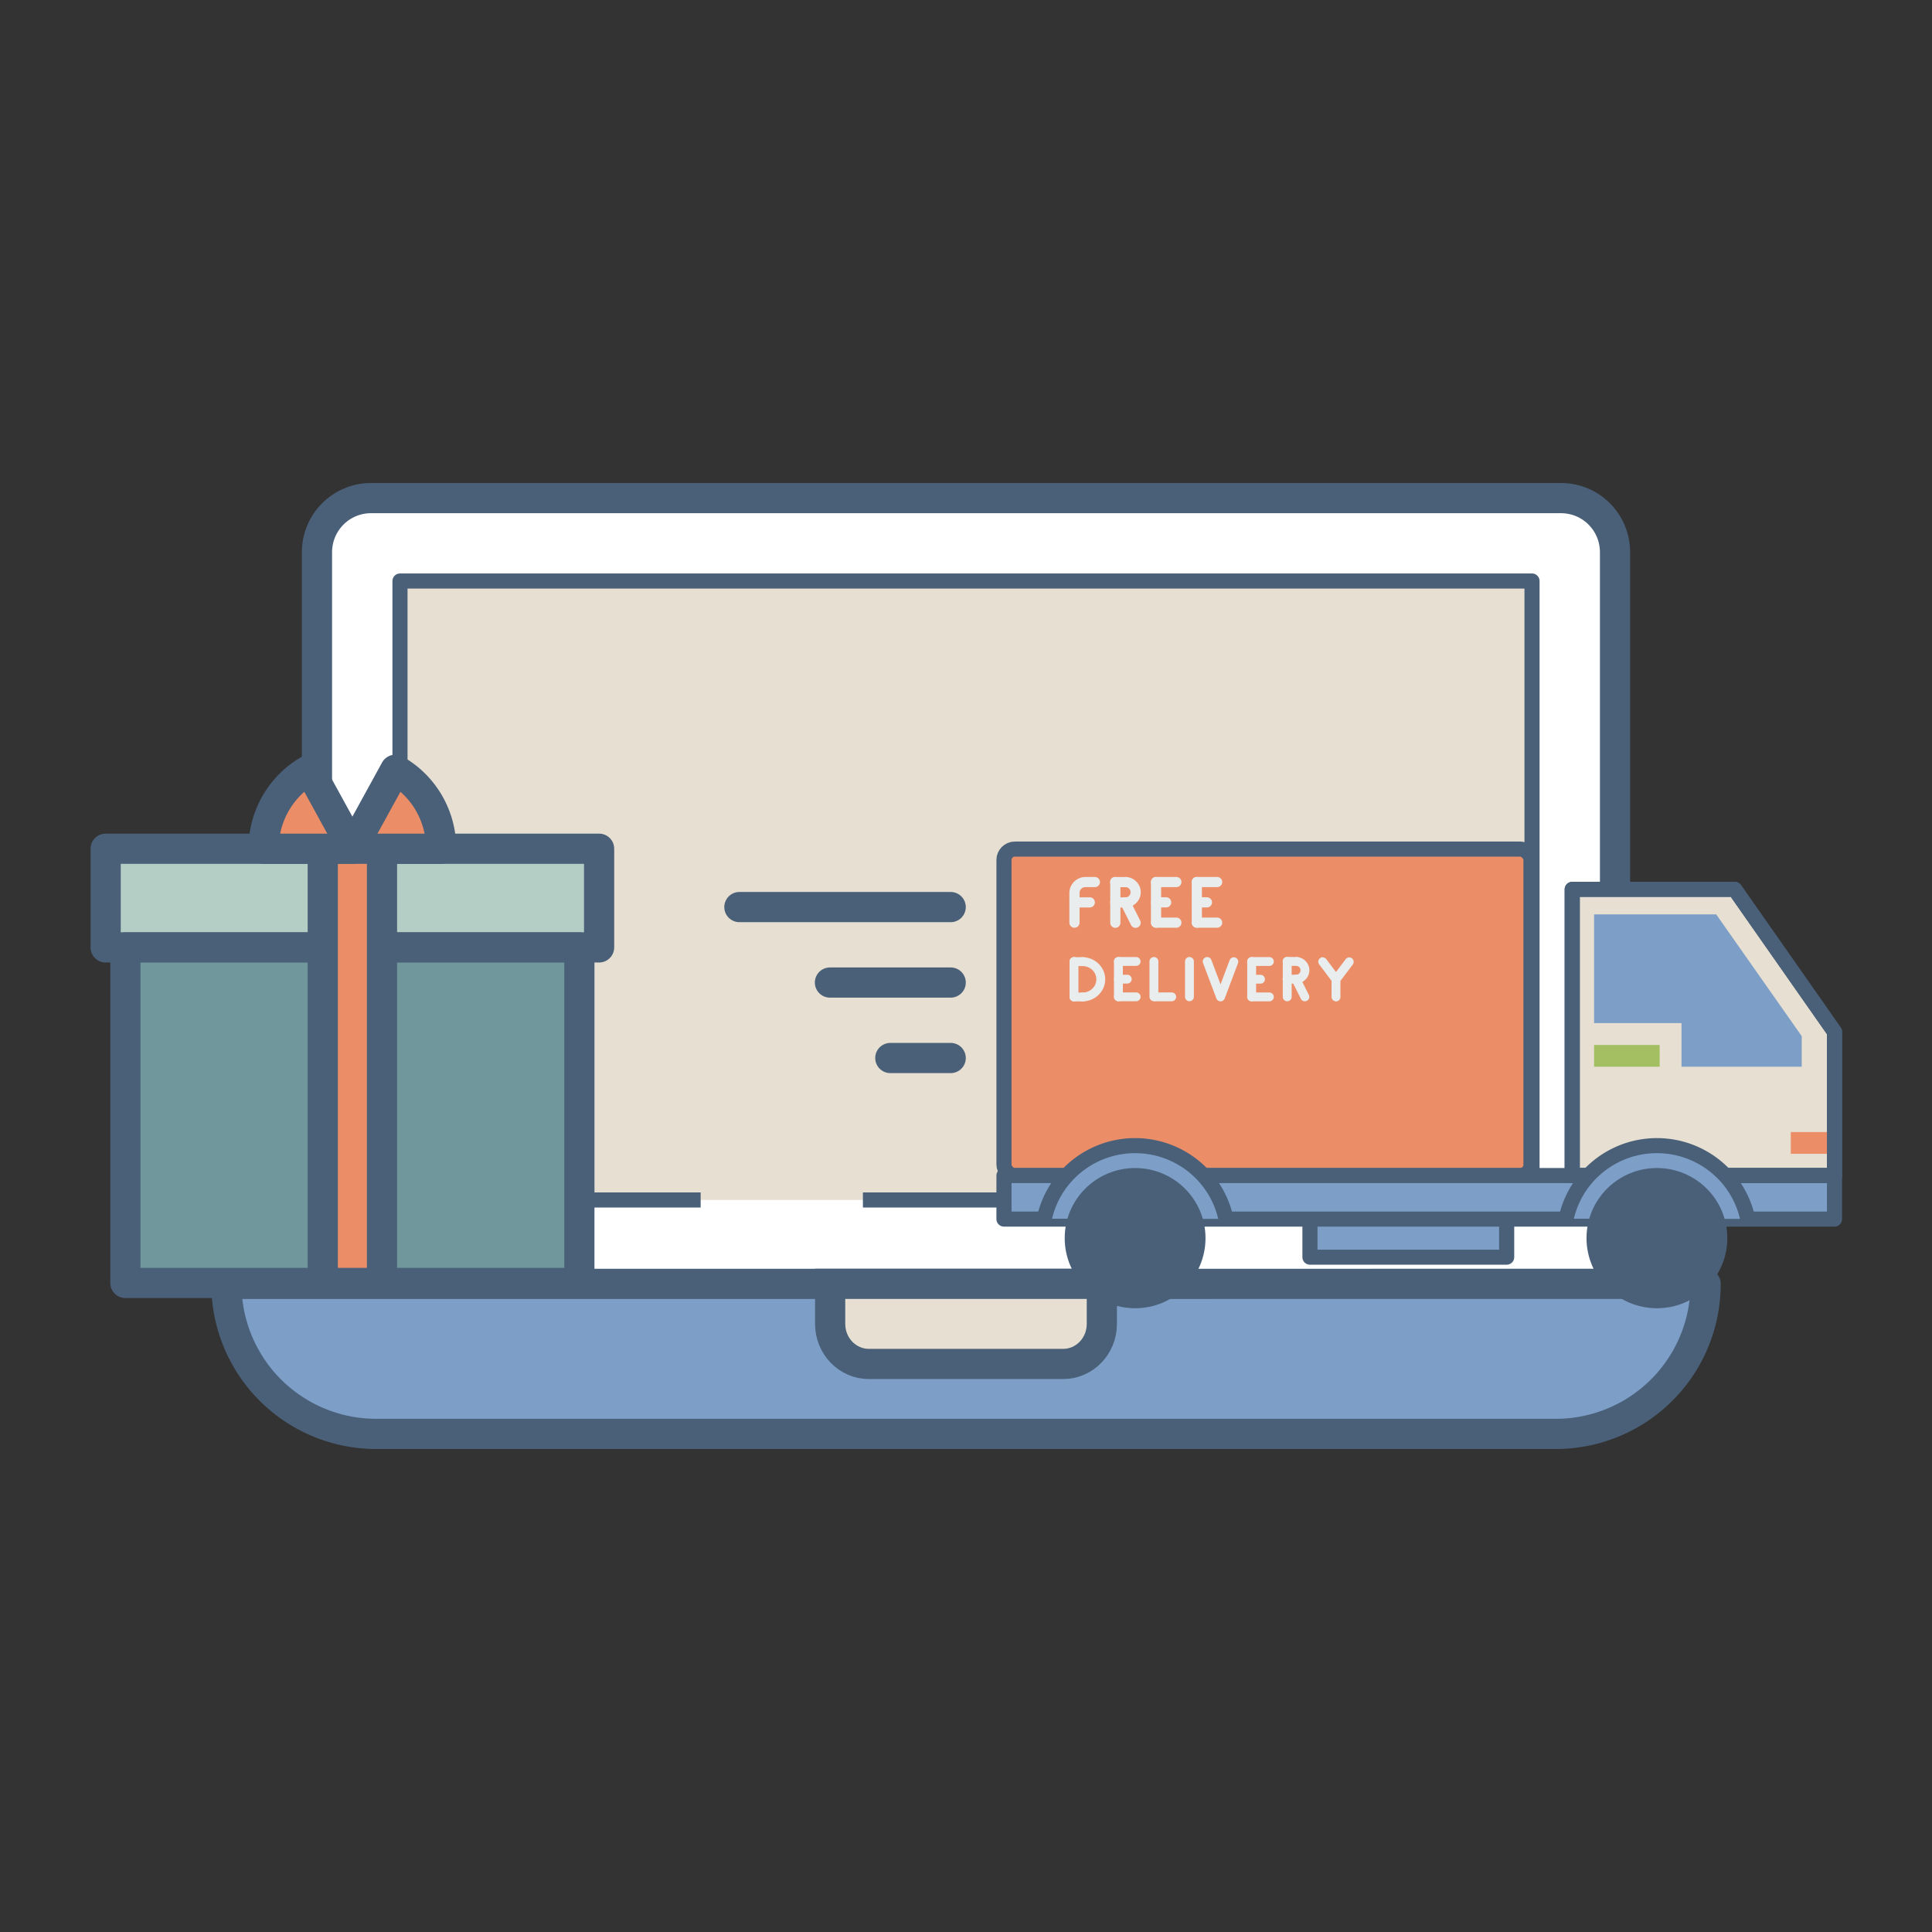 <svg xmlns="http://www.w3.org/2000/svg" width="64" height="64" id="online">
  <rect width="100%" height="100%" fill="#333333" stroke="none"/>
  <g stroke="#496078">
    <path fill="#fff" fill-rule="evenodd"
      d="M10.5 44.824V18.296c0-.995.8-1.796 1.792-1.796h39.416c.993 0 1.792.8 1.792 1.796v26.528z"></path>
    <path fill="#7d9ec7" stroke-linejoin="round"
      d="M56.5 42.529a4.961 4.961 0 0 1-4.973 4.971H12.473A4.961 4.961 0 0 1 7.5 42.53z"></path>
    <path fill="#e6dfd2" d="M27.5 42.529h9v1.327c0 .735-.573 1.327-1.285 1.327h-6.429c-.712 0-1.286-.592-1.286-1.327z">
    </path>
    <path fill="#e6dfd2" stroke-linejoin="round" stroke-width=".5" d="M23.21 39.75h-9.96V19.247h37.5V39.75H28.585">
    </path>
  </g>
  <g transform="matrix(.724 0 0 .721 18.778 -694.576)">
    <path fill="#7d9ec7" stroke="#496078" stroke-dashoffset=".35" stroke-linecap="round" stroke-linejoin="round"
      stroke-width=".692" d="M34 1018.862h9v2.25h-9z"></path>
    <rect width="24.113" height="15" x="20" y="1002.362" fill="#eb8e68" stroke="#496078" stroke-dashoffset=".35"
      stroke-linecap="round" stroke-linejoin="round" stroke-width=".692" rx=".5" ry=".5"></rect>
    <path fill="#e6dfd2" stroke="#496078" stroke-dashoffset=".35" stroke-linecap="round" stroke-linejoin="round"
      stroke-width=".692" d="M46 1004.212h7.436l4.564 6.546v6.604H46z"></path>
    <path fill="#7d9ec7" fill-rule="evenodd" d="M47 1005.362h5.588l3.912 5.594v1.406H51v-2.006h-4z"></path>
    <path fill="#7d9ec7" stroke="#496078" stroke-dashoffset=".35" stroke-linecap="round" stroke-linejoin="round"
      stroke-width=".692" d="M20 1017.362h38v2H20z"></path>
    <path fill="#7d9ec7" stroke="#496078" stroke-dashoffset=".35" stroke-linecap="round" stroke-linejoin="round"
      stroke-width=".692" d="M21.845 1019.343a4.25 4.25 0 0 1 4.16-3.356 4.25 4.25 0 0 1 4.152 3.365"></path>
    <circle cx="26" cy="1020.237" r="2.875" fill="#496078" stroke="#496078" stroke-dashoffset=".35"
      stroke-linecap="round" stroke-linejoin="round" stroke-width=".692"></circle>
    <path fill="#eb8e68" d="M56 1015.362h2v1h-2z"></path>
    <path fill="none" stroke="#496078" stroke-dashoffset=".35" stroke-linecap="round" stroke-linejoin="round"
      stroke-width=".692" d="M46 1004.212h7.436l4.564 6.546v6.604H46z"></path>
    <path fill="#7d9ec7" stroke="#496078" stroke-dashoffset=".35" stroke-linecap="round" stroke-linejoin="round"
      stroke-width=".692" d="M45.72 1019.343a4.25 4.25 0 0 1 4.159-3.356 4.25 4.25 0 0 1 4.152 3.365"></path>
    <circle cx="49.875" cy="1020.237" r="2.875" fill="#496078" stroke="#496078" stroke-dashoffset=".35"
      stroke-linecap="round" stroke-linejoin="round" stroke-width=".692"></circle>
    <g fill="#e9eded" color="#000" font-family="sans-serif" font-weight="400">
      <path
        style="line-height:normal;text-indent:0;text-align:start;text-decoration-line:none;text-decoration-style:solid;text-decoration-color:#000;text-transform:none;block-progression:tb;isolation:auto;mix-blend-mode:normal"
        d="M23.259 1003.361c-.69 0-1.26.57-1.26 1.26v2.34a.4.4 0 1 0 .8 0v-2.34a.45.45 0 0 1 .46-.46h.74a.4.4 0 1 0 0-.8h-.74z"
        overflow="visible" transform="translate(10.167 418.685) scale(.583)"></path>
      <path
        style="line-height:normal;text-indent:0;text-align:start;text-decoration-line:none;text-decoration-style:solid;text-decoration-color:#000;text-transform:none;block-progression:tb;isolation:auto;mix-blend-mode:normal"
        fill-rule="evenodd"
        d="M22.406 1004.962a.4.4 0 1 0 0 .8h1.193a.4.4 0 1 0 0-.8h-1.193zm3.194-1.6a.4.4 0 0 0-.394.405v3.2a.4.4 0 1 0 .8 0v-3.2a.4.4 0 0 0-.406-.405z"
        overflow="visible" transform="translate(10.167 418.685) scale(.583)"></path>
      <path
        style="line-height:normal;text-indent:0;text-align:start;text-decoration-line:none;text-decoration-style:solid;text-decoration-color:#000;text-transform:none;block-progression:tb;isolation:auto;mix-blend-mode:normal"
        d="M26.4 1003.362v.8c.228 0 .4.171.4.4a.39.39 0 0 1-.4.4v.8c.658 0 1.2-.542 1.2-1.2 0-.658-.542-1.2-1.2-1.2z"
        overflow="visible" transform="translate(10.167 418.685) scale(.583)"></path>
      <path
        style="line-height:normal;text-indent:0;text-align:start;text-decoration-line:none;text-decoration-style:solid;text-decoration-color:#000;text-transform:none;block-progression:tb;isolation:auto;mix-blend-mode:normal"
        fill-rule="evenodd"
        d="M25.58 1003.362c-.534.027-.493.827.04.8h.786c.541.01.541-.808 0-.8H25.58zm.026 1.605a.4.4 0 1 0 0 .8h.8a.4.4 0 1 0 0-.8h-.8z"
        overflow="visible" transform="translate(10.167 418.685) scale(.583)"></path>
      <path
        style="line-height:normal;text-indent:0;text-align:start;text-decoration-line:none;text-decoration-style:solid;text-decoration-color:#000;text-transform:none;block-progression:tb;isolation:auto;mix-blend-mode:normal"
        fill-rule="evenodd"
        d="M26.401 1004.963a.4.4 0 0 0-.364.585l.8 1.6a.4.4 0 1 0 .716-.358l-.8-1.6a.4.4 0 0 0-.352-.227zm2.393-1.604a.4.4 0 0 0-.394.406v3.19a.4.4 0 1 0 .8 0v-3.19a.4.4 0 0 0-.406-.406z"
        overflow="visible" transform="translate(10.167 418.685) scale(.583)"></path>
      <path
        style="line-height:normal;text-indent:0;text-align:start;text-decoration-line:none;text-decoration-style:solid;text-decoration-color:#000;text-transform:none;block-progression:tb;isolation:auto;mix-blend-mode:normal"
        fill-rule="evenodd"
        d="M28.804 1003.359a.4.4 0 1 0 0 .8h1.59a.4.4 0 1 0 0-.8h-1.59zm0 3.2a.4.4 0 1 0 0 .8h1.59a.4.4 0 1 0 0-.8h-1.59zm0-1.6a.4.4 0 1 0 0 .8h.79a.4.4 0 1 0 0-.8h-.79zm3.19-1.6a.4.4 0 0 0-.393.406v3.19a.4.4 0 1 0 .8 0v-3.19a.4.4 0 0 0-.407-.406z"
        overflow="visible" transform="translate(10.167 418.685) scale(.583)"></path>
      <path
        style="line-height:normal;text-indent:0;text-align:start;text-decoration-line:none;text-decoration-style:solid;text-decoration-color:#000;text-transform:none;block-progression:tb;isolation:auto;mix-blend-mode:normal"
        fill-rule="evenodd"
        d="M32.004 1003.359a.4.4 0 1 0 0 .8h1.59a.4.4 0 1 0 0-.8h-1.59zm0 3.2a.4.4 0 1 0 0 .8h1.59a.4.4 0 1 0 0-.8h-1.59zm0-1.6a.4.4 0 1 0 0 .8h.79a.4.4 0 1 0 0-.8h-.79z"
        overflow="visible" transform="translate(10.167 418.685) scale(.583)"></path>
    </g>
    <path
      style="line-height:normal;text-indent:0;text-align:start;text-decoration-line:none;text-decoration-style:solid;text-decoration-color:#000;text-transform:none;block-progression:tb;isolation:auto;mix-blend-mode:normal"
      fill="#a3bf62" d="M47 1011.362h3v1h-3z" color="#000" font-family="sans-serif" font-weight="400"
      overflow="visible"></path>
    <g fill="#e9eded" color="#000" font-family="sans-serif" font-weight="400">
      <path
        style="line-height:normal;text-indent:0;text-align:start;text-decoration-line:none;text-decoration-style:solid;text-decoration-color:#000;text-transform:none;block-progression:tb;isolation:auto;mix-blend-mode:normal"
        fill-rule="evenodd"
        d="M22.2 1009.357a.203.203 0 0 0-.2.207v1.625a.203.203 0 1 0 .407 0v-1.625a.203.203 0 0 0-.207-.207z"
        overflow="visible" transform="translate(1 -2.034)"></path>
      <path
        style="line-height:normal;text-indent:0;text-align:start;text-decoration-line:none;text-decoration-style:solid;text-decoration-color:#000;text-transform:none;block-progression:tb;isolation:auto;mix-blend-mode:normal"
        fill-rule="evenodd"
        d="M22.209 1009.363a.203.203 0 1 0 0 .407h.406a.203.203 0 1 0 0-.407h-.406zm-.002 1.626a.203.203 0 1 0 0 .406h.406a.203.203 0 1 0 0-.406h-.406z"
        overflow="visible" transform="translate(1 -2.034)"></path>
      <path
        style="line-height:normal;text-indent:0;text-align:start;text-decoration-line:none;text-decoration-style:solid;text-decoration-color:#000;text-transform:none;block-progression:tb;isolation:auto;mix-blend-mode:normal"
        d="M22.584 1009.363a.203.203 0 1 0 0 .407c.363 0 .642.272.642.61 0 .336-.279.609-.642.609a.203.203 0 1 0 0 .406c.573 0 1.048-.452 1.048-1.016 0-.563-.475-1.016-1.048-1.016z"
        overflow="visible" transform="translate(1 -2.034)"></path>
      <path
        style="line-height:normal;text-indent:0;text-align:start;text-decoration-line:none;text-decoration-style:solid;text-decoration-color:#000;text-transform:none;block-progression:tb;isolation:auto;mix-blend-mode:normal"
        fill-rule="evenodd"
        d="M24.233 1009.356a.203.203 0 0 0-.2.206v1.62a.203.203 0 1 0 .407 0v-1.62a.203.203 0 0 0-.207-.206z"
        overflow="visible" transform="translate(1 -2.034)"></path>
      <path
        style="line-height:normal;text-indent:0;text-align:start;text-decoration-line:none;text-decoration-style:solid;text-decoration-color:#000;text-transform:none;block-progression:tb;isolation:auto;mix-blend-mode:normal"
        fill-rule="evenodd"
        d="M24.238 1009.356a.203.203 0 1 0 0 .406h.808a.203.203 0 1 0 0-.406h-.808zm0 1.625a.203.203 0 1 0 0 .407h.808a.203.203 0 1 0 0-.407h-.808zm0-.812a.203.203 0 1 0 0 .406h.402a.203.203 0 0 0 0-.406h-.402zm1.62-.813a.203.203 0 0 0-.2.206v1.62a.203.203 0 1 0 .406 0v-1.62a.203.203 0 0 0-.207-.206z"
        overflow="visible" transform="translate(1 -2.034)"></path>
      <path
        style="line-height:normal;text-indent:0;text-align:start;text-decoration-line:none;text-decoration-style:solid;text-decoration-color:#000;text-transform:none;block-progression:tb;isolation:auto;mix-blend-mode:normal"
        fill-rule="evenodd"
        d="M26.877 1011.183a.203.203 0 0 0-.206-.2h-.727c-.275-.01-.275.41 0 .406h.727a.205.205 0 0 0 .206-.206zm.606-1.827a.203.203 0 0 0-.2.206v1.62a.203.203 0 1 0 .406 0v-1.62a.203.203 0 0 0-.206-.206zm.82.001a.203.203 0 0 0-.194.277l.61 1.626a.203.203 0 0 0 .38 0l.61-1.626a.203.203 0 0 0-.38-.142l-.42 1.118-.419-1.118a.203.203 0 0 0-.186-.135zm2.026.002a.203.203 0 0 0-.2.206v1.62a.203.203 0 1 0 .407 0v-1.62a.203.203 0 0 0-.207-.206z"
        overflow="visible" transform="translate(1 -2.034)"></path>
      <path
        style="line-height:normal;text-indent:0;text-align:start;text-decoration-line:none;text-decoration-style:solid;text-decoration-color:#000;text-transform:none;block-progression:tb;isolation:auto;mix-blend-mode:normal"
        fill-rule="evenodd"
        d="M30.334 1009.359a.203.203 0 1 0 0 .406h.808a.203.203 0 1 0 0-.406h-.808zm0 1.625a.203.203 0 1 0 0 .407h.808a.203.203 0 1 0 0-.407h-.808zm0-.812a.203.203 0 1 0 0 .406h.402a.203.203 0 1 0 0-.406h-.402zm1.623-.818a.203.203 0 0 0-.2.206v1.625a.203.203 0 1 0 .406 0v-1.625a.203.203 0 0 0-.206-.206z"
        overflow="visible" transform="translate(1 -2.034)"></path>
      <path
        style="line-height:normal;text-indent:0;text-align:start;text-decoration-line:none;text-decoration-style:solid;text-decoration-color:#000;text-transform:none;block-progression:tb;isolation:auto;mix-blend-mode:normal"
        d="M32.363 1009.354v.406c.116 0 .204.087.204.204a.198.198 0 0 1-.204.203v.406c.335 0 .61-.275.61-.61a.613.613 0 0 0-.61-.609z"
        overflow="visible" transform="translate(1 -2.034)"></path>
      <path
        style="line-height:normal;text-indent:0;text-align:start;text-decoration-line:none;text-decoration-style:solid;text-decoration-color:#000;text-transform:none;block-progression:tb;isolation:auto;mix-blend-mode:normal"
        fill-rule="evenodd"
        d="M31.946 1009.354c-.271.014-.25.42.02.406h.4c.275.01.275-.41 0-.406H31.947zm.01.815c-.275-.01-.275.41 0 .407h.41c.275.01.275-.41 0-.407z"
        overflow="visible" transform="translate(1 -2.034)"></path>
      <path
        style="line-height:normal;text-indent:0;text-align:start;text-decoration-line:none;text-decoration-style:solid;text-decoration-color:#000;text-transform:none;block-progression:tb;isolation:auto;mix-blend-mode:normal"
        fill-rule="evenodd"
        d="M32.364 1010.168a.203.203 0 0 0-.185.296l.407.813a.203.203 0 1 0 .363-.182l-.406-.812a.203.203 0 0 0-.179-.115zm1.223-.806a.203.203 0 0 0-.02 0 .203.203 0 0 0-.04.01.203.203 0 0 0-.019.01.203.203 0 0 0-.019.01.203.203 0 0 0-.017.01.203.203 0 0 0-.067.074.203.203 0 0 0-.009.02.203.203 0 0 0-.015.08.203.203 0 0 0 .002.02.203.203 0 0 0 .016.057.203.203 0 0 0 .01.02.203.203 0 0 0 .011.018l.568.756v.742a.203.203 0 0 0 .001.02.203.203 0 0 0 .003.019.203.203 0 0 0 .022.056.203.203 0 0 0 .024.034.203.203 0 0 0 .046.04.203.203 0 0 0 .036.018.203.203 0 0 0 .02.01.203.203 0 0 0 .06.01.203.203 0 0 0 .06-.012.203.203 0 0 0 .018-.01.203.203 0 0 0 .018-.01.203.203 0 0 0 .017-.011.203.203 0 0 0 .015-.012.203.203 0 0 0 .014-.014.203.203 0 0 0 .013-.016.203.203 0 0 0 .011-.018.203.203 0 0 0 .026-.076.203.203 0 0 0 .002-.023v-.741l.568-.757a.203.203 0 0 0 .027-.054.203.203 0 0 0 .01-.08.203.203 0 0 0-.013-.059.203.203 0 0 0-.008-.019.203.203 0 0 0-.01-.017.203.203 0 0 0-.012-.017.203.203 0 0 0-.18-.076.203.203 0 0 0-.076.024.203.203 0 0 0-.018.011.203.203 0 0 0-.03.025.203.203 0 0 0-.016.018l-.445.593-.445-.593a.203.203 0 0 0-.014-.015.203.203 0 0 0-.03-.027.203.203 0 0 0-.055-.027.203.203 0 0 0-.06-.01z"
        overflow="visible" transform="translate(1 -2.034)"></path>
    </g>
  </g>
  <path fill="none" stroke="#496078" stroke-linecap="round" d="M24.493 30.048h7m-4 2.5h4m-2 2.5h2"></path>
  <path stroke-dashoffset="2" style="isolation:auto;mix-blend-mode:normal" fill="#b4cec5" stroke="#496078"
    stroke-linecap="round" stroke-linejoin="round" d="M-3.5 1272.477h16.346v3.269H-3.5z" color="#000" overflow="visible"
    transform="translate(7 -1244.362)"></path>
  <path fill="#70979c" stroke="#496078" stroke-dashoffset="2" style="isolation:auto;mix-blend-mode:normal"
    stroke-linecap="round" stroke-linejoin="round" d="M-2.846 1275.747h15.038v11.115H-2.846z" color="#000"
    overflow="visible" transform="translate(7 -1244.362)"></path>
  <path stroke-dashoffset="2" style="isolation:auto;mix-blend-mode:normal" fill="#eb8e68" stroke="#496078"
    stroke-linecap="round" stroke-linejoin="round"
    d="M3.692 1272.477h1.962v14.385H3.692zM6.095 1269.862a2.956 2.992 0 0 1 1.52 2.615H4.66z" color="#000"
    overflow="visible" transform="translate(7 -1244.362)"></path>
  <path style="isolation:auto;mix-blend-mode:normal" fill="#eb8e68" stroke="#496078" stroke-dashoffset="2"
    stroke-linecap="round" stroke-linejoin="round" d="M-3.251 1269.862a2.956 2.992 0 0 1 1.52 2.615h-2.956z"
    color="#000" overflow="visible" transform="matrix(-1 0 0 1 7 -1244.362)"></path>
</svg>